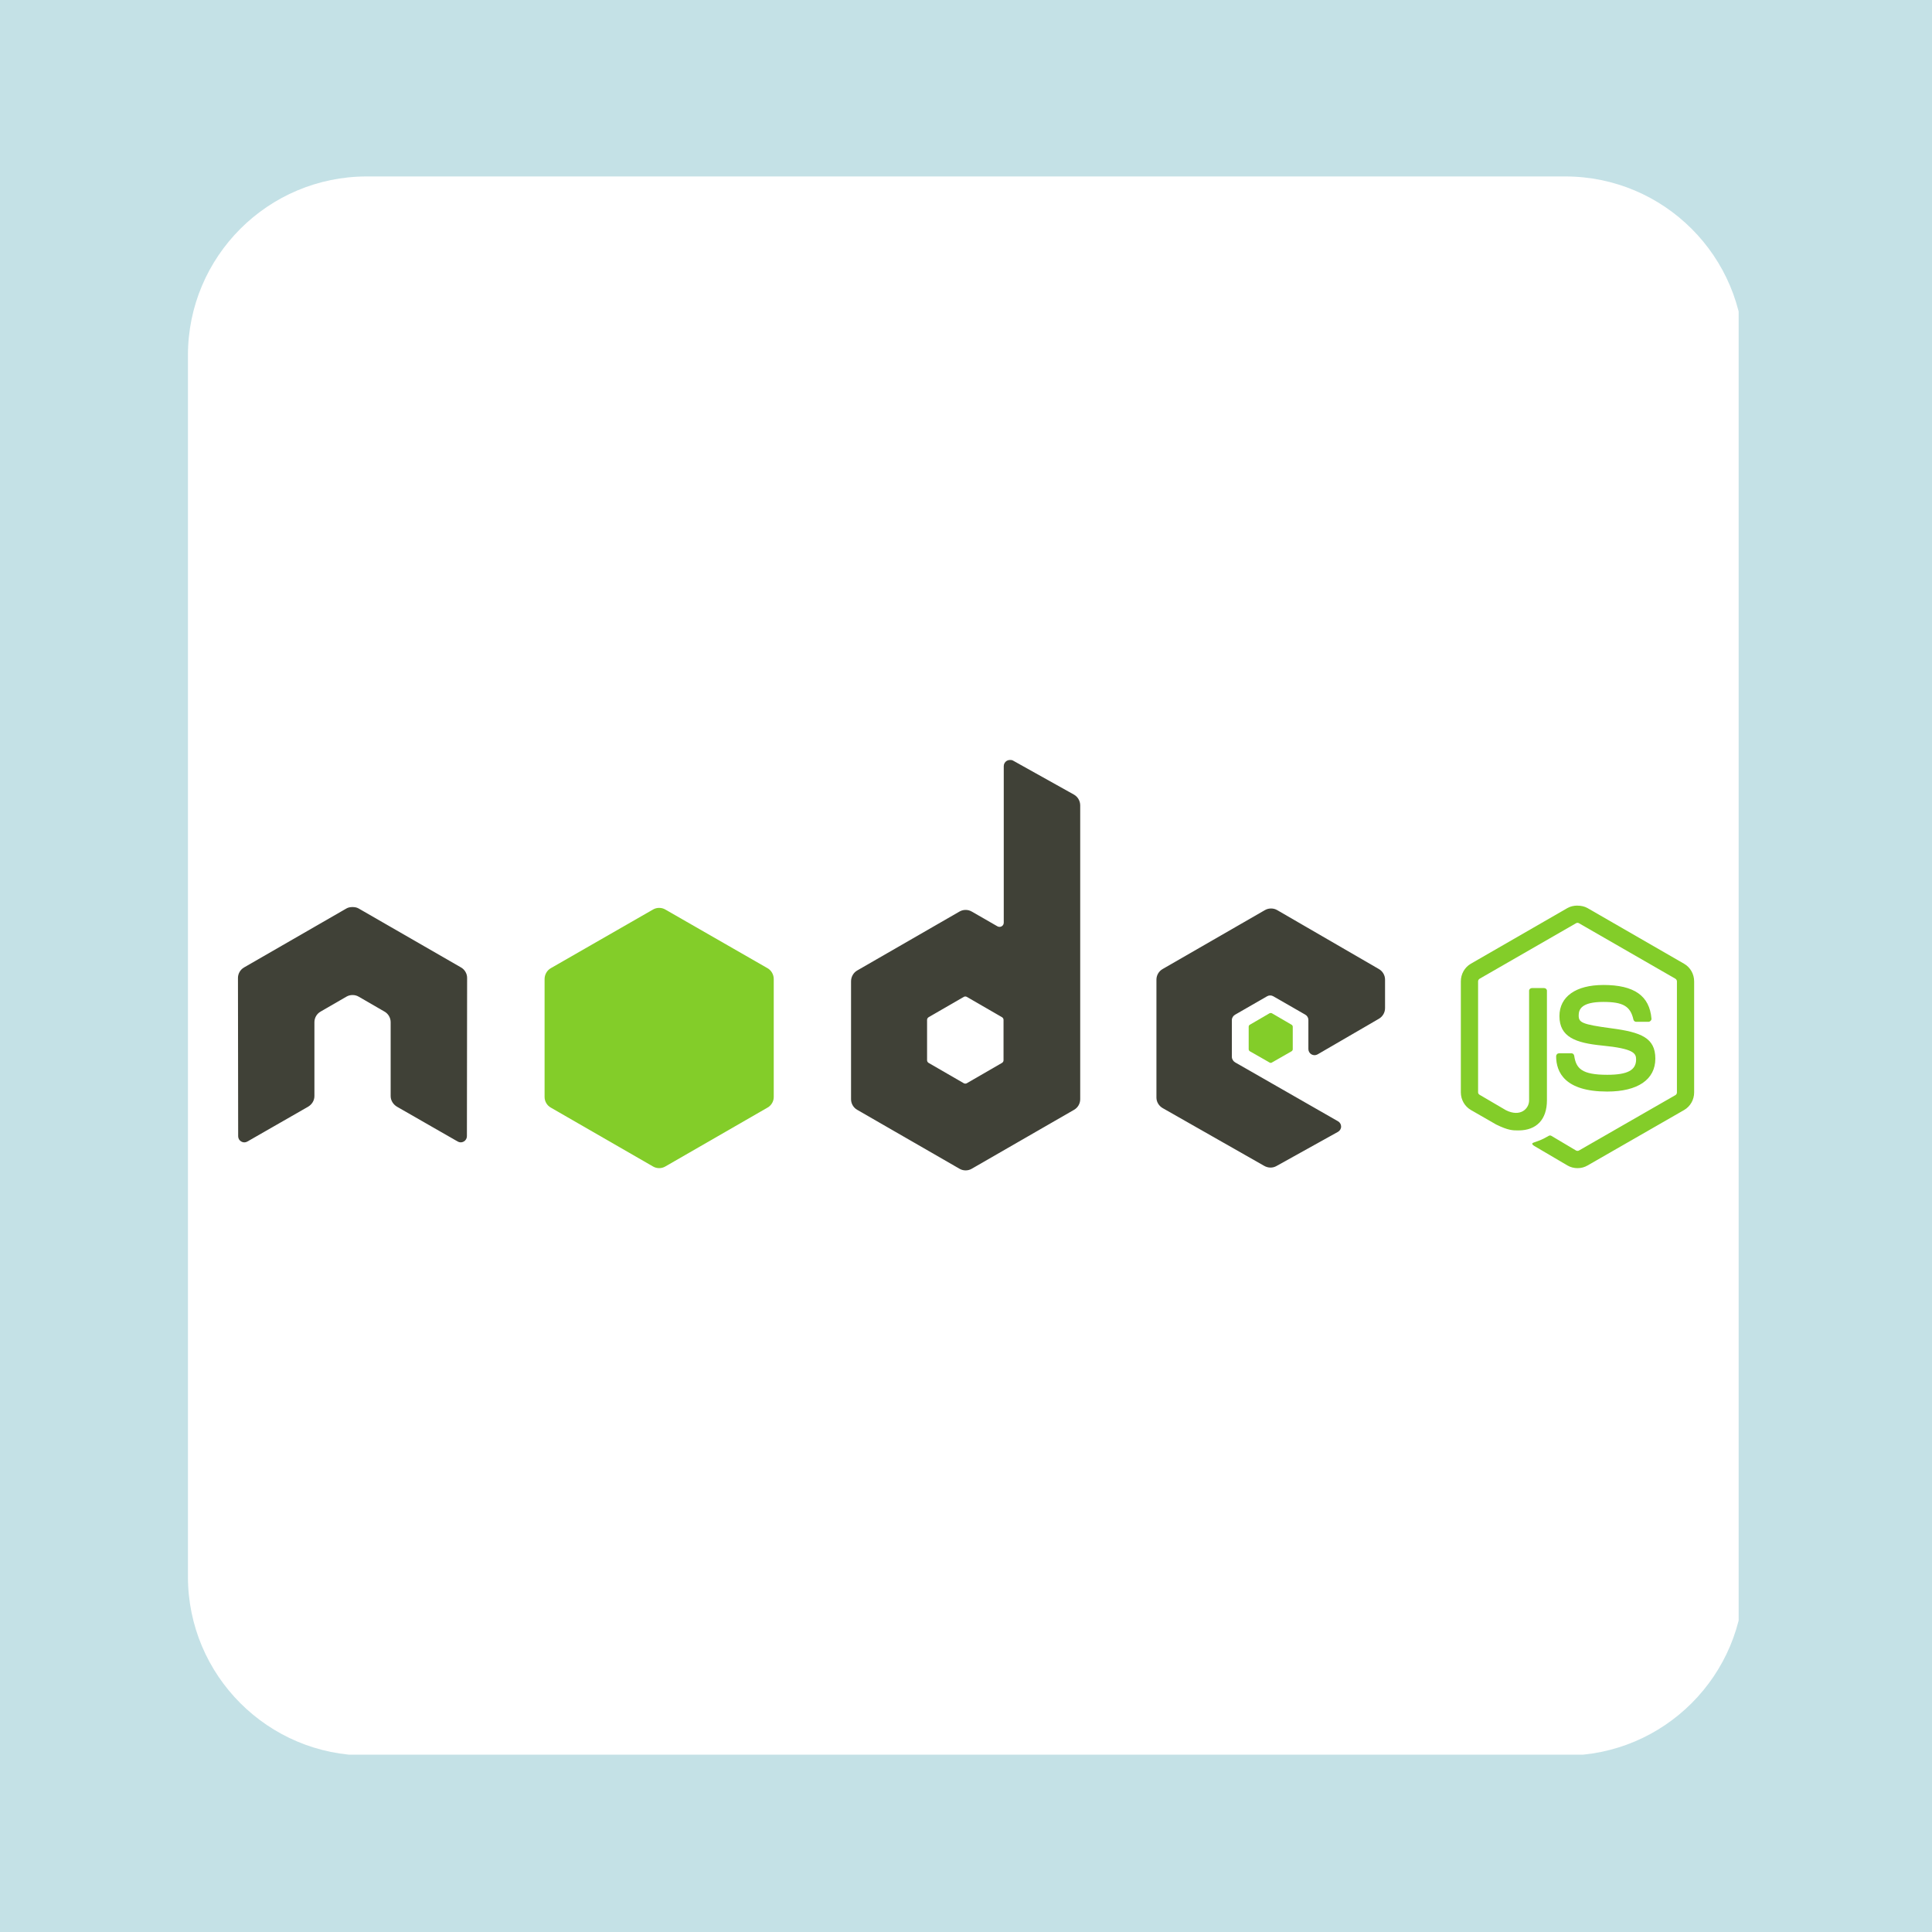 <svg xmlns="http://www.w3.org/2000/svg" xmlns:xlink="http://www.w3.org/1999/xlink" width="1080" zoomAndPan="magnify" viewBox="0 0 810 810" height="1080" preserveAspectRatio="xMidYMid meet" version="1.2"><defs><clipPath id="9226837115"><path d="M 78.793 73.977 L 729 73.977 L 729 736 L 78.793 736 Z M 78.793 73.977 "/></clipPath><clipPath id="7cc7226b6e"><path d="M 78.793 148.977 L 78.793 661.023 C 78.793 702.445 112.371 736.023 153.793 736.023 L 656.207 736.023 C 697.629 736.023 731.207 702.445 731.207 661.023 L 731.207 148.977 C 731.207 107.555 697.629 73.977 656.207 73.977 L 153.793 73.977 C 112.371 73.977 78.793 107.555 78.793 148.977 Z M 78.793 148.977 "/></clipPath><clipPath id="37a7de88c2"><path d="M 99 318.617 L 581 318.617 L 581 491 L 99 491 Z M 99 318.617 "/></clipPath></defs><g id="323fd72608"><rect x="0" width="810" y="0" height="810" style="fill:#ffffff;fill-opacity:1;stroke:none;"/><rect x="0" width="810" y="0" height="810" style="fill:#c4e1e6;fill-opacity:1;stroke:none;"/><g clip-rule="nonzero" clip-path="url(#9226837115)"><g clip-rule="nonzero" clip-path="url(#7cc7226b6e)"><path style=" stroke:none;fill-rule:nonzero;fill:#ffffff;fill-opacity:1;" d="M 78.578 73.621 L 728.934 73.621 L 728.934 735.66 L 78.578 735.66 Z M 78.578 73.621 "/></g></g><path style=" stroke:none;fill-rule:nonzero;fill:#83cd29;fill-opacity:1;" d="M 661.363 379.676 C 659.879 379.676 658.434 379.984 657.152 380.707 L 616.676 404.035 C 614.059 405.543 612.465 408.387 612.465 411.414 L 612.465 457.992 C 612.465 461.016 614.059 463.855 616.676 465.367 L 627.246 471.445 C 632.383 473.973 634.277 473.934 636.613 473.934 C 644.219 473.934 648.559 469.328 648.559 461.324 L 648.559 415.371 C 648.559 414.719 647.996 414.254 647.355 414.254 L 642.285 414.254 C 641.637 414.254 641.082 414.73 641.082 415.371 L 641.082 461.344 C 641.082 464.891 637.379 468.461 631.371 465.461 L 620.383 459.027 C 619.996 458.816 619.695 458.434 619.695 458 L 619.695 411.422 C 619.695 410.98 619.992 410.531 620.383 410.309 L 660.777 387.062 C 661.152 386.844 661.605 386.844 661.977 387.062 L 702.371 410.309 C 702.754 410.539 703.059 410.969 703.059 411.422 L 703.059 458 C 703.059 458.445 702.832 458.898 702.457 459.113 L 661.98 482.363 C 661.621 482.566 661.145 482.566 660.777 482.363 L 650.379 476.188 C 650.066 476.004 649.645 476.02 649.348 476.188 C 646.477 477.809 645.938 478 643.246 478.93 C 642.582 479.16 641.574 479.52 643.59 480.648 L 657.168 488.633 C 658.461 489.383 659.902 489.75 661.379 489.75 C 662.879 489.75 664.297 489.391 665.59 488.633 L 706.066 465.387 C 708.688 463.867 710.277 461.035 710.277 458.012 L 710.277 411.434 C 710.277 408.41 708.688 405.57 706.066 404.059 L 665.59 380.727 C 664.324 380.004 662.867 379.699 661.379 379.699 Z M 672.191 412.961 C 660.668 412.961 653.801 417.855 653.801 425.996 C 653.801 434.82 660.617 437.254 671.68 438.348 C 684.91 439.641 685.945 441.582 685.945 444.18 C 685.945 448.691 682.34 450.613 673.828 450.613 C 663.129 450.613 660.777 447.949 659.992 442.625 C 659.898 442.055 659.457 441.598 658.875 441.598 L 653.617 441.598 C 653.461 441.602 653.309 441.633 653.164 441.695 C 653.016 441.758 652.887 441.844 652.777 441.957 C 652.664 442.07 652.578 442.199 652.516 442.344 C 652.453 442.488 652.418 442.641 652.414 442.797 C 652.414 449.598 656.121 457.637 673.816 457.637 C 686.621 457.637 694.008 452.629 694.008 443.828 C 694.008 435.125 688.043 432.773 675.621 431.129 C 663.078 429.461 661.871 428.664 661.871 425.727 C 661.871 423.305 662.887 420.062 672.184 420.062 C 680.488 420.062 683.555 421.852 684.816 427.441 C 684.926 427.965 685.387 428.395 685.934 428.395 L 691.188 428.395 C 691.512 428.395 691.824 428.195 692.047 427.965 C 692.266 427.719 692.422 427.441 692.391 427.105 C 691.578 417.48 685.148 412.953 672.195 412.953 Z M 672.191 412.961 "/><g clip-rule="nonzero" clip-path="url(#37a7de88c2)"><path style=" stroke:none;fill-rule:nonzero;fill:#404137;fill-opacity:1;" d="M 423.402 318.621 C 422.945 318.621 422.516 318.734 422.113 318.965 C 421.719 319.195 421.406 319.512 421.176 319.906 C 420.945 320.305 420.828 320.734 420.828 321.195 L 420.828 386.812 C 420.828 387.457 420.523 388.031 419.965 388.355 C 419.688 388.516 419.387 388.598 419.062 388.598 C 418.742 388.598 418.441 388.516 418.16 388.355 L 407.418 382.18 C 406.621 381.719 405.762 381.488 404.84 381.488 C 403.918 381.488 403.059 381.719 402.262 382.18 L 359.383 406.883 C 357.781 407.805 356.805 409.582 356.805 411.43 L 356.805 460.832 C 356.805 461.754 357.031 462.613 357.492 463.41 C 357.953 464.207 358.582 464.836 359.383 465.293 L 402.266 489.996 C 403.062 490.461 403.922 490.691 404.844 490.691 C 405.766 490.691 406.625 490.461 407.422 489.996 L 450.305 465.293 C 451.102 464.836 451.734 464.207 452.195 463.41 C 452.656 462.613 452.883 461.754 452.883 460.832 L 452.883 337.66 C 452.883 335.789 451.859 334.027 450.219 333.117 L 424.695 318.871 C 424.293 318.648 423.848 318.609 423.406 318.613 Z M 147.547 380.293 C 146.727 380.324 145.957 380.465 145.223 380.891 L 102.344 405.594 C 101.543 406.055 100.914 406.68 100.453 407.477 C 99.992 408.277 99.762 409.133 99.766 410.055 L 99.852 476.359 C 99.852 477.281 100.332 478.141 101.141 478.59 C 101.938 479.066 102.926 479.066 103.719 478.59 L 129.156 464.008 C 130.77 463.055 131.82 461.391 131.82 459.547 L 131.82 428.582 C 131.82 426.734 132.793 425.039 134.402 424.121 L 145.23 417.859 C 146.027 417.398 146.887 417.168 147.805 417.176 C 148.73 417.168 149.59 417.398 150.387 417.859 L 161.207 424.117 C 162.812 425.035 163.785 426.73 163.785 428.578 L 163.785 459.543 C 163.785 461.383 164.863 463.059 166.449 464 L 191.887 478.582 C 192.688 479.059 193.672 479.059 194.465 478.582 C 195.254 478.129 195.754 477.273 195.754 476.352 L 195.84 410.051 C 195.848 409.129 195.617 408.27 195.156 407.473 C 194.695 406.672 194.066 406.047 193.262 405.59 L 150.383 380.895 C 149.656 380.473 148.887 380.328 148.062 380.297 L 147.547 380.297 Z M 532.883 380.891 C 531.961 380.891 531.102 381.117 530.305 381.578 L 487.422 406.281 C 485.82 407.207 484.84 408.895 484.84 410.742 L 484.84 460.148 C 484.84 462.004 485.891 463.688 487.504 464.605 L 530.043 488.805 C 531.613 489.699 533.531 489.77 535.113 488.891 L 560.895 474.566 C 561.715 474.113 562.266 473.266 562.27 472.336 C 562.27 471.406 561.785 470.57 560.977 470.105 L 517.836 445.402 C 517.031 444.941 516.465 444.012 516.465 443.086 L 516.465 427.637 C 516.465 426.715 517.035 425.867 517.836 425.406 L 531.242 417.688 C 532.039 417.227 533.02 417.227 533.824 417.688 L 547.258 425.406 C 547.66 425.637 547.973 425.949 548.203 426.348 C 548.434 426.746 548.551 427.176 548.547 427.637 L 548.547 439.816 C 548.547 440.277 548.66 440.707 548.891 441.105 C 549.121 441.504 549.438 441.816 549.836 442.047 C 550.641 442.508 551.613 442.512 552.418 442.047 L 578.109 427.121 C 579.703 426.195 580.688 424.5 580.688 422.66 L 580.688 410.738 C 580.688 409.82 580.457 408.961 579.996 408.164 C 579.535 407.367 578.906 406.742 578.109 406.281 L 535.484 381.578 C 534.688 381.117 533.828 380.887 532.906 380.891 Z M 404.664 417.777 C 404.906 417.777 405.137 417.832 405.352 417.949 L 420.047 426.438 C 420.445 426.668 420.734 427.094 420.734 427.555 L 420.734 444.539 C 420.734 445 420.449 445.422 420.047 445.652 L 405.352 454.145 C 404.953 454.371 404.465 454.371 404.062 454.145 L 389.367 445.652 C 388.969 445.422 388.68 444.996 388.68 444.539 L 388.68 427.559 C 388.68 427.098 388.969 426.676 389.367 426.445 L 404.062 417.953 C 404.262 417.84 404.438 417.785 404.664 417.785 Z M 404.664 417.777 "/></g><path style=" stroke:none;fill-rule:nonzero;fill:#83cd29;fill-opacity:1;" d="M 276.359 380.633 C 275.441 380.633 274.578 380.859 273.781 381.32 L 230.898 405.938 C 229.297 406.859 228.32 408.637 228.32 410.484 L 228.32 459.891 C 228.32 460.809 228.547 461.668 229.008 462.465 C 229.469 463.262 230.098 463.891 230.898 464.348 L 273.781 489.051 C 274.578 489.516 275.438 489.746 276.359 489.746 C 277.281 489.746 278.141 489.516 278.938 489.051 L 321.82 464.348 C 322.617 463.891 323.25 463.262 323.711 462.465 C 324.172 461.668 324.398 460.809 324.398 459.887 L 324.398 410.484 C 324.398 408.637 323.426 406.863 321.82 405.941 L 278.938 381.324 C 278.137 380.859 277.277 380.633 276.355 380.637 Z M 532.801 424.723 C 532.629 424.723 532.438 424.723 532.281 424.805 L 524.035 429.609 C 523.695 429.797 523.523 430.082 523.516 430.469 L 523.516 439.902 C 523.516 440.258 523.723 440.582 524.035 440.762 L 532.281 445.48 C 532.598 445.672 532.91 445.672 533.227 445.48 L 541.477 440.762 C 541.781 440.586 541.992 440.258 541.992 439.902 L 541.992 430.469 C 541.992 430.113 541.785 429.789 541.477 429.609 L 533.227 424.805 C 533.074 424.715 532.969 424.723 532.797 424.723 Z M 532.801 424.723 "/></g></svg>